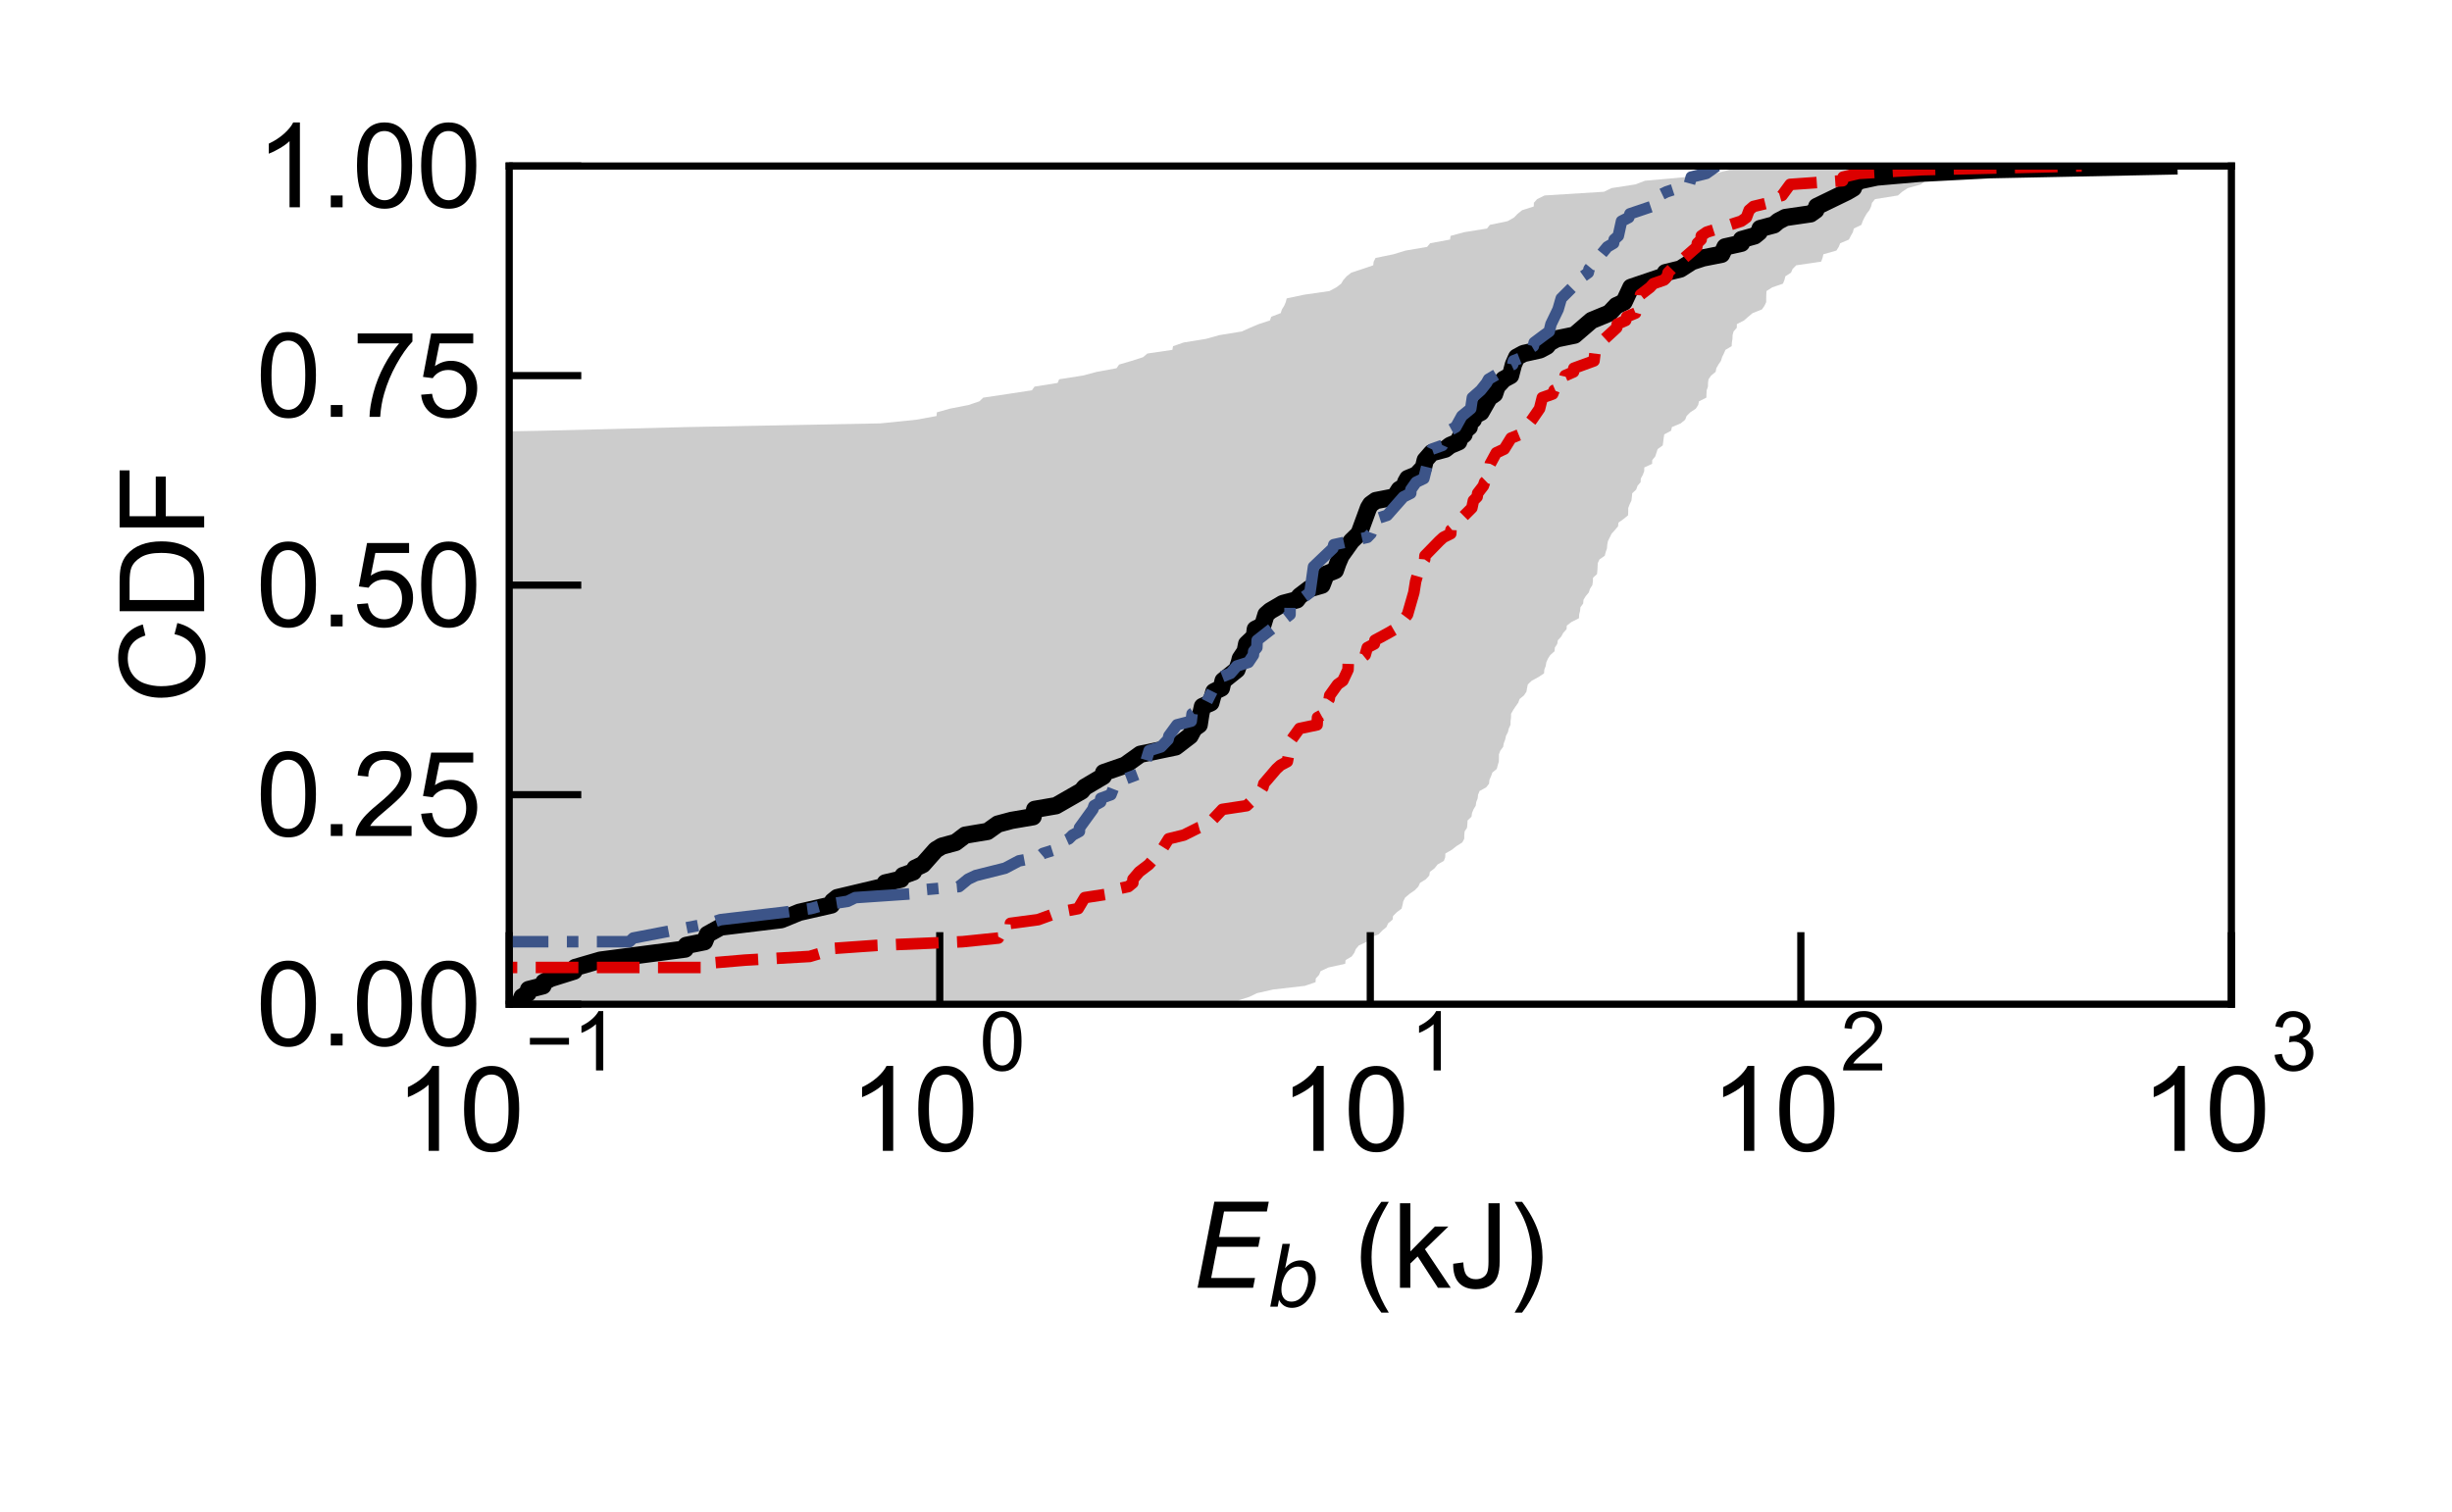 <?xml version="1.0" encoding="utf-8" standalone="no"?>
<!DOCTYPE svg PUBLIC "-//W3C//DTD SVG 1.1//EN"
  "http://www.w3.org/Graphics/SVG/1.1/DTD/svg11.dtd">
<svg xmlns:xlink="http://www.w3.org/1999/xlink" width="170.079pt" height="104.882pt" viewBox="0 0 170.079 104.882" xmlns="http://www.w3.org/2000/svg" version="1.1">
 <defs>
  <style type="text/css">*{stroke-linejoin: round; stroke-linecap: butt}</style>
 </defs>
 <g id="figure_1">
  <g id="patch_1">
   <path d="M 0 104.882 
L 170.079 104.882 
L 170.079 0 
L 0 0 
z
" style="fill: #ffffff"/>
  </g>
  <g id="axes_1">
   <g id="patch_2">
    <path d="M 35.32 69.674 
L 154.777 69.674 
L 154.777 11.52 
L 35.32 11.52 
z
" style="fill: #ffffff"/>
   </g>
   <g id="PolyCollection_1">
    <path d="M -29798.972 69.419 
L 85.863 69.419 
L 86.658 69.164 
L 87.18 68.909 
L 88.304 68.654 
L 90.512 68.399 
L 91.252 68.144 
L 91.266 67.889 
L 91.5 67.634 
L 91.603 67.379 
L 92.151 67.124 
L 93.309 66.869 
L 93.333 66.614 
L 93.76 66.359 
L 93.941 66.104 
L 94.044 65.848 
L 94.259 65.593 
L 94.815 65.338 
L 94.886 65.083 
L 95.628 64.828 
L 95.868 64.573 
L 96.173 64.318 
L 96.283 64.063 
L 96.593 63.808 
L 96.627 63.553 
L 96.881 63.298 
L 97.219 63.043 
L 97.284 62.788 
L 97.335 62.533 
L 97.464 62.278 
L 97.765 62.022 
L 98.133 61.767 
L 98.38 61.512 
L 98.497 61.257 
L 98.907 61.002 
L 99.139 60.747 
L 99.181 60.492 
L 99.513 60.237 
L 99.712 59.982 
L 100.152 59.727 
L 100.246 59.472 
L 100.255 59.217 
L 100.7 58.962 
L 101.023 58.707 
L 101.427 58.452 
L 101.565 58.197 
L 101.568 57.941 
L 101.591 57.686 
L 101.759 57.431 
L 101.781 57.176 
L 101.797 56.921 
L 102.067 56.666 
L 102.104 56.411 
L 102.207 56.156 
L 102.361 55.901 
L 102.396 55.646 
L 102.497 55.391 
L 102.525 55.136 
L 102.63 54.881 
L 103.088 54.626 
L 103.286 54.371 
L 103.31 54.116 
L 103.423 53.86 
L 103.513 53.605 
L 103.818 53.35 
L 103.889 53.095 
L 103.963 52.84 
L 103.971 52.585 
L 103.972 52.33 
L 104.07 52.075 
L 104.263 51.82 
L 104.308 51.565 
L 104.406 51.31 
L 104.461 51.055 
L 104.593 50.8 
L 104.656 50.545 
L 104.774 50.29 
L 104.776 50.035 
L 104.809 49.779 
L 104.813 49.524 
L 104.957 49.269 
L 105.126 49.014 
L 105.308 48.759 
L 105.4 48.504 
L 105.706 48.249 
L 105.878 47.994 
L 105.921 47.739 
L 105.977 47.484 
L 106.247 47.229 
L 106.718 46.974 
L 107.101 46.719 
L 107.12 46.464 
L 107.215 46.209 
L 107.259 45.954 
L 107.37 45.698 
L 107.535 45.443 
L 107.827 45.188 
L 107.849 44.933 
L 108.015 44.678 
L 108.057 44.423 
L 108.293 44.168 
L 108.427 43.913 
L 108.66 43.658 
L 108.678 43.403 
L 109.016 43.148 
L 109.522 42.893 
L 109.535 42.638 
L 109.598 42.383 
L 109.625 42.128 
L 109.816 41.873 
L 109.835 41.617 
L 109.99 41.362 
L 110.203 41.107 
L 110.287 40.852 
L 110.45 40.597 
L 110.489 40.342 
L 110.496 40.087 
L 110.773 39.832 
L 110.801 39.577 
L 110.815 39.322 
L 110.826 39.067 
L 110.947 38.812 
L 111.311 38.557 
L 111.378 38.302 
L 111.464 38.047 
L 111.485 37.792 
L 111.534 37.536 
L 111.661 37.281 
L 111.788 37.026 
L 112.018 36.771 
L 112.234 36.516 
L 112.262 36.261 
L 112.618 36.006 
L 112.929 35.751 
L 112.938 35.496 
L 112.941 35.241 
L 113.041 34.986 
L 113.161 34.731 
L 113.192 34.476 
L 113.218 34.221 
L 113.493 33.966 
L 113.581 33.71 
L 113.798 33.455 
L 113.812 33.2 
L 113.952 32.945 
L 114.047 32.69 
L 114.052 32.435 
L 114.597 32.18 
L 114.603 31.925 
L 114.812 31.67 
L 114.897 31.415 
L 114.978 31.16 
L 115.329 30.905 
L 115.367 30.65 
L 115.398 30.395 
L 115.437 30.14 
L 115.911 29.885 
L 115.971 29.629 
L 116.582 29.374 
L 116.891 29.119 
L 116.987 28.864 
L 117.241 28.609 
L 117.627 28.354 
L 117.79 28.099 
L 117.847 27.844 
L 118.359 27.589 
L 118.366 27.334 
L 118.382 27.079 
L 118.468 26.824 
L 118.473 26.569 
L 118.508 26.314 
L 118.687 26.059 
L 118.998 25.804 
L 119.053 25.548 
L 119.197 25.293 
L 119.37 25.038 
L 119.448 24.783 
L 119.572 24.528 
L 119.683 24.273 
L 120.115 24.018 
L 120.13 23.763 
L 120.169 23.508 
L 120.179 23.253 
L 120.246 22.998 
L 120.469 22.743 
L 120.475 22.488 
L 120.972 22.233 
L 121.262 21.978 
L 121.569 21.723 
L 122.216 21.467 
L 122.392 21.212 
L 122.511 20.957 
L 122.511 20.702 
L 122.517 20.447 
L 122.531 20.192 
L 122.929 19.937 
L 123.671 19.682 
L 123.774 19.427 
L 123.838 19.172 
L 124.23 18.917 
L 124.34 18.662 
L 124.591 18.407 
L 126.324 18.152 
L 126.416 17.897 
L 126.477 17.642 
L 127.376 17.386 
L 127.538 17.131 
L 127.643 16.876 
L 128.247 16.621 
L 128.377 16.366 
L 128.522 16.111 
L 128.586 15.856 
L 129.114 15.601 
L 129.201 15.346 
L 129.326 15.091 
L 129.47 14.836 
L 129.667 14.581 
L 129.787 14.326 
L 129.849 14.071 
L 130.06 13.816 
L 131.648 13.561 
L 131.94 13.305 
L 132.328 13.05 
L 133.245 12.795 
L 133.544 12.54 
L 135.203 12.285 
L 136.366 12.03 
L 138.187 11.775 
L 150.056 11.52 
L 137.883 11.52 
L 137.883 11.52 
L 119.967 11.775 
L 119.01 12.03 
L 116.94 12.285 
L 114.1 12.54 
L 113.434 12.795 
L 111.781 13.05 
L 111.253 13.305 
L 107.139 13.561 
L 106.617 13.816 
L 106.394 14.071 
L 106.389 14.326 
L 105.585 14.581 
L 105.266 14.836 
L 105.019 15.091 
L 104.569 15.346 
L 103.342 15.601 
L 103.144 15.856 
L 101.553 16.111 
L 100.618 16.366 
L 100.58 16.621 
L 99.201 16.876 
L 98.988 17.131 
L 97.488 17.386 
L 96.653 17.642 
L 95.413 17.897 
L 95.285 18.152 
L 95.251 18.407 
L 94.503 18.662 
L 93.727 18.917 
L 93.406 19.172 
L 93.177 19.427 
L 93.027 19.682 
L 92.693 19.937 
L 92.218 20.192 
L 90.461 20.447 
L 89.25 20.702 
L 89.187 20.957 
L 89.077 21.212 
L 88.92 21.467 
L 88.835 21.723 
L 88.177 21.978 
L 88.087 22.233 
L 87.305 22.488 
L 86.703 22.743 
L 86.136 22.998 
L 84.576 23.253 
L 83.666 23.508 
L 82.103 23.763 
L 81.366 24.018 
L 81.32 24.273 
L 79.587 24.528 
L 79.288 24.783 
L 78.491 25.038 
L 77.627 25.293 
L 77.447 25.548 
L 76.063 25.804 
L 75.099 26.059 
L 73.47 26.314 
L 73.358 26.569 
L 71.755 26.824 
L 71.578 27.079 
L 69.908 27.334 
L 68.199 27.589 
L 67.935 27.844 
L 67.185 28.099 
L 65.886 28.354 
L 64.983 28.609 
L 64.962 28.864 
L 63.565 29.119 
L 61.078 29.374 
L 47.714 29.629 
L 37.642 29.885 
L 23.711 30.14 
L -29798.972 30.395 
L -29798.972 30.65 
L -29798.972 30.905 
L -29798.972 31.16 
L -29798.972 31.415 
L -29798.972 31.67 
L -29798.972 31.925 
L -29798.972 32.18 
L -29798.972 32.435 
L -29798.972 32.69 
L -29798.972 32.945 
L -29798.972 33.2 
L -29798.972 33.455 
L -29798.972 33.71 
L -29798.972 33.966 
L -29798.972 34.221 
L -29798.972 34.476 
L -29798.972 34.731 
L -29798.972 34.986 
L -29798.972 35.241 
L -29798.972 35.496 
L -29798.972 35.751 
L -29798.972 36.006 
L -29798.972 36.261 
L -29798.972 36.516 
L -29798.972 36.771 
L -29798.972 37.026 
L -29798.972 37.281 
L -29798.972 37.536 
L -29798.972 37.792 
L -29798.972 38.047 
L -29798.972 38.302 
L -29798.972 38.557 
L -29798.972 38.812 
L -29798.972 39.067 
L -29798.972 39.322 
L -29798.972 39.577 
L -29798.972 39.832 
L -29798.972 40.087 
L -29798.972 40.342 
L -29798.972 40.597 
L -29798.972 40.852 
L -29798.972 41.107 
L -29798.972 41.362 
L -29798.972 41.617 
L -29798.972 41.873 
L -29798.972 42.128 
L -29798.972 42.383 
L -29798.972 42.638 
L -29798.972 42.893 
L -29798.972 43.148 
L -29798.972 43.403 
L -29798.972 43.658 
L -29798.972 43.913 
L -29798.972 44.168 
L -29798.972 44.423 
L -29798.972 44.678 
L -29798.972 44.933 
L -29798.972 45.188 
L -29798.972 45.443 
L -29798.972 45.698 
L -29798.972 45.954 
L -29798.972 46.209 
L -29798.972 46.464 
L -29798.972 46.719 
L -29798.972 46.974 
L -29798.972 47.229 
L -29798.972 47.484 
L -29798.972 47.739 
L -29798.972 47.994 
L -29798.972 48.249 
L -29798.972 48.504 
L -29798.972 48.759 
L -29798.972 49.014 
L -29798.972 49.269 
L -29798.972 49.524 
L -29798.972 49.779 
L -29798.972 50.035 
L -29798.972 50.29 
L -29798.972 50.545 
L -29798.972 50.8 
L -29798.972 51.055 
L -29798.972 51.31 
L -29798.972 51.565 
L -29798.972 51.82 
L -29798.972 52.075 
L -29798.972 52.33 
L -29798.972 52.585 
L -29798.972 52.84 
L -29798.972 53.095 
L -29798.972 53.35 
L -29798.972 53.605 
L -29798.972 53.86 
L -29798.972 54.116 
L -29798.972 54.371 
L -29798.972 54.626 
L -29798.972 54.881 
L -29798.972 55.136 
L -29798.972 55.391 
L -29798.972 55.646 
L -29798.972 55.901 
L -29798.972 56.156 
L -29798.972 56.411 
L -29798.972 56.666 
L -29798.972 56.921 
L -29798.972 57.176 
L -29798.972 57.431 
L -29798.972 57.686 
L -29798.972 57.941 
L -29798.972 58.197 
L -29798.972 58.452 
L -29798.972 58.707 
L -29798.972 58.962 
L -29798.972 59.217 
L -29798.972 59.472 
L -29798.972 59.727 
L -29798.972 59.982 
L -29798.972 60.237 
L -29798.972 60.492 
L -29798.972 60.747 
L -29798.972 61.002 
L -29798.972 61.257 
L -29798.972 61.512 
L -29798.972 61.767 
L -29798.972 62.022 
L -29798.972 62.278 
L -29798.972 62.533 
L -29798.972 62.788 
L -29798.972 63.043 
L -29798.972 63.298 
L -29798.972 63.553 
L -29798.972 63.808 
L -29798.972 64.063 
L -29798.972 64.318 
L -29798.972 64.573 
L -29798.972 64.828 
L -29798.972 65.083 
L -29798.972 65.338 
L -29798.972 65.593 
L -29798.972 65.848 
L -29798.972 66.104 
L -29798.972 66.359 
L -29798.972 66.614 
L -29798.972 66.869 
L -29798.972 67.124 
L -29798.972 67.379 
L -29798.972 67.634 
L -29798.972 67.889 
L -29798.972 68.144 
L -29798.972 68.399 
L -29798.972 68.654 
L -29798.972 68.909 
L -29798.972 69.164 
L -29798.972 69.419 
z
" clip-path="url(#p3b149d19c3)" style="fill: #808080; fill-opacity: 0.4"/>
   </g>
   <g id="matplotlib.axis_1">
    <g id="xtick_1">
     <g id="line2d_1">
      <defs>
       <path id="m0aefff60d0" d="M 0 0 
L 0 -5 
" style="stroke: #000000; stroke-width: 0.5"/>
      </defs>
      <g>
       <use xlink:href="#m0aefff60d0" x="35.32" y="69.674" style="fill-opacity: 0; stroke: #000000; stroke-width: 0.5"/>
      </g>
     </g>
     <g id="text_1">
      <!-- $\mathdefault{10^{-1}}$ -->
      <g transform="translate(27.4 79.924)scale(0.08 -0.08)">
       <defs>
        <path id="ArialMT-31" d="M 2384 0 
L 1822 0 
L 1822 3584 
Q 1619 3391 1289 3197 
Q 959 3003 697 2906 
L 697 3450 
Q 1169 3672 1522 3987 
Q 1875 4303 2022 4600 
L 2384 4600 
L 2384 0 
z
" transform="scale(0.016)"/>
        <path id="ArialMT-30" d="M 266 2259 
Q 266 3072 433 3567 
Q 600 4063 929 4331 
Q 1259 4600 1759 4600 
Q 2128 4600 2406 4451 
Q 2684 4303 2865 4023 
Q 3047 3744 3150 3342 
Q 3253 2941 3253 2259 
Q 3253 1453 3087 958 
Q 2922 463 2592 192 
Q 2263 -78 1759 -78 
Q 1097 -78 719 397 
Q 266 969 266 2259 
z
M 844 2259 
Q 844 1131 1108 757 
Q 1372 384 1759 384 
Q 2147 384 2411 759 
Q 2675 1134 2675 2259 
Q 2675 3391 2411 3762 
Q 2147 4134 1753 4134 
Q 1366 4134 1134 3806 
Q 844 3388 844 2259 
z
" transform="scale(0.016)"/>
        <path id="ArialMT-2212" d="M 3381 1997 
L 356 1997 
L 356 2522 
L 3381 2522 
L 3381 1997 
z
" transform="scale(0.016)"/>
       </defs>
       <use xlink:href="#ArialMT-31" transform="translate(0 0.994)"/>
       <use xlink:href="#ArialMT-30" transform="translate(55.615 0.994)"/>
       <use xlink:href="#ArialMT-2212" transform="translate(112.973 70.688)scale(0.7)"/>
       <use xlink:href="#ArialMT-31" transform="translate(153.852 70.688)scale(0.7)"/>
      </g>
     </g>
    </g>
    <g id="xtick_2">
     <g id="line2d_2">
      <g>
       <use xlink:href="#m0aefff60d0" x="65.184" y="69.674" style="fill-opacity: 0; stroke: #000000; stroke-width: 0.5"/>
      </g>
     </g>
     <g id="text_2">
      <!-- $\mathdefault{10^{0}}$ -->
      <g transform="translate(58.904 79.924)scale(0.08 -0.08)">
       <use xlink:href="#ArialMT-31" transform="translate(0 0.994)"/>
       <use xlink:href="#ArialMT-30" transform="translate(55.615 0.994)"/>
       <use xlink:href="#ArialMT-30" transform="translate(112.973 70.688)scale(0.7)"/>
      </g>
     </g>
    </g>
    <g id="xtick_3">
     <g id="line2d_3">
      <g>
       <use xlink:href="#m0aefff60d0" x="95.048" y="69.674" style="fill-opacity: 0; stroke: #000000; stroke-width: 0.5"/>
      </g>
     </g>
     <g id="text_3">
      <!-- $\mathdefault{10^{1}}$ -->
      <g transform="translate(88.768 79.924)scale(0.08 -0.08)">
       <use xlink:href="#ArialMT-31" transform="translate(0 0.994)"/>
       <use xlink:href="#ArialMT-30" transform="translate(55.615 0.994)"/>
       <use xlink:href="#ArialMT-31" transform="translate(112.973 70.688)scale(0.7)"/>
      </g>
     </g>
    </g>
    <g id="xtick_4">
     <g id="line2d_4">
      <g>
       <use xlink:href="#m0aefff60d0" x="124.912" y="69.674" style="fill-opacity: 0; stroke: #000000; stroke-width: 0.5"/>
      </g>
     </g>
     <g id="text_4">
      <!-- $\mathdefault{10^{2}}$ -->
      <g transform="translate(118.632 79.924)scale(0.08 -0.08)">
       <defs>
        <path id="ArialMT-32" d="M 3222 541 
L 3222 0 
L 194 0 
Q 188 203 259 391 
Q 375 700 629 1000 
Q 884 1300 1366 1694 
Q 2113 2306 2375 2664 
Q 2638 3022 2638 3341 
Q 2638 3675 2398 3904 
Q 2159 4134 1775 4134 
Q 1369 4134 1125 3890 
Q 881 3647 878 3216 
L 300 3275 
Q 359 3922 746 4261 
Q 1134 4600 1788 4600 
Q 2447 4600 2831 4234 
Q 3216 3869 3216 3328 
Q 3216 3053 3103 2787 
Q 2991 2522 2730 2228 
Q 2469 1934 1863 1422 
Q 1356 997 1212 845 
Q 1069 694 975 541 
L 3222 541 
z
" transform="scale(0.016)"/>
       </defs>
       <use xlink:href="#ArialMT-31" transform="translate(0 0.994)"/>
       <use xlink:href="#ArialMT-30" transform="translate(55.615 0.994)"/>
       <use xlink:href="#ArialMT-32" transform="translate(112.973 70.688)scale(0.7)"/>
      </g>
     </g>
    </g>
    <g id="xtick_5">
     <g id="line2d_5">
      <g>
       <use xlink:href="#m0aefff60d0" x="154.777" y="69.674" style="fill-opacity: 0; stroke: #000000; stroke-width: 0.5"/>
      </g>
     </g>
     <g id="text_5">
      <!-- $\mathdefault{10^{3}}$ -->
      <g transform="translate(148.497 79.924)scale(0.08 -0.08)">
       <defs>
        <path id="ArialMT-33" d="M 269 1209 
L 831 1284 
Q 928 806 1161 595 
Q 1394 384 1728 384 
Q 2125 384 2398 659 
Q 2672 934 2672 1341 
Q 2672 1728 2419 1979 
Q 2166 2231 1775 2231 
Q 1616 2231 1378 2169 
L 1441 2663 
Q 1497 2656 1531 2656 
Q 1891 2656 2178 2843 
Q 2466 3031 2466 3422 
Q 2466 3731 2256 3934 
Q 2047 4138 1716 4138 
Q 1388 4138 1169 3931 
Q 950 3725 888 3313 
L 325 3413 
Q 428 3978 793 4289 
Q 1159 4600 1703 4600 
Q 2078 4600 2393 4439 
Q 2709 4278 2876 4000 
Q 3044 3722 3044 3409 
Q 3044 3113 2884 2869 
Q 2725 2625 2413 2481 
Q 2819 2388 3044 2092 
Q 3269 1797 3269 1353 
Q 3269 753 2831 336 
Q 2394 -81 1725 -81 
Q 1122 -81 723 278 
Q 325 638 269 1209 
z
" transform="scale(0.016)"/>
       </defs>
       <use xlink:href="#ArialMT-31" transform="translate(0 0.994)"/>
       <use xlink:href="#ArialMT-30" transform="translate(55.615 0.994)"/>
       <use xlink:href="#ArialMT-33" transform="translate(112.973 70.688)scale(0.7)"/>
      </g>
     </g>
    </g>
    <g id="text_6">
     <!-- $E_b$ (kJ) -->
     <g transform="translate(82.848 89.354)scale(0.08 -0.08)">
      <defs>
       <path id="DejaVuSans-Oblique-45" d="M 1081 4666 
L 4031 4666 
L 3928 4134 
L 1606 4134 
L 1338 2753 
L 3566 2753 
L 3463 2222 
L 1234 2222 
L 909 531 
L 3284 531 
L 3181 0 
L 172 0 
L 1081 4666 
z
" transform="scale(0.016)"/>
       <path id="DejaVuSans-Oblique-62" d="M 3169 2138 
Q 3169 2591 2961 2847 
Q 2753 3103 2388 3103 
Q 2122 3103 1889 2973 
Q 1656 2844 1484 2597 
Q 1303 2338 1198 1995 
Q 1094 1653 1094 1313 
Q 1094 881 1298 636 
Q 1503 391 1863 391 
Q 2134 391 2365 517 
Q 2597 644 2772 891 
Q 2950 1147 3059 1487 
Q 3169 1828 3169 2138 
z
M 1381 2969 
Q 1594 3256 1914 3420 
Q 2234 3584 2584 3584 
Q 3122 3584 3439 3221 
Q 3756 2859 3756 2241 
Q 3756 1734 3570 1259 
Q 3384 784 3041 416 
Q 2816 172 2522 40 
Q 2228 -91 1906 -91 
Q 1566 -91 1316 65 
Q 1066 222 909 531 
L 806 0 
L 231 0 
L 1178 4863 
L 1753 4863 
L 1381 2969 
z
" transform="scale(0.016)"/>
       <path id="ArialMT-20" transform="scale(0.016)"/>
       <path id="ArialMT-28" d="M 1497 -1347 
Q 1031 -759 709 28 
Q 388 816 388 1659 
Q 388 2403 628 3084 
Q 909 3875 1497 4659 
L 1900 4659 
Q 1522 4009 1400 3731 
Q 1209 3300 1100 2831 
Q 966 2247 966 1656 
Q 966 153 1900 -1347 
L 1497 -1347 
z
" transform="scale(0.016)"/>
       <path id="ArialMT-6b" d="M 425 0 
L 425 4581 
L 988 4581 
L 988 1969 
L 2319 3319 
L 3047 3319 
L 1778 2088 
L 3175 0 
L 2481 0 
L 1384 1697 
L 988 1316 
L 988 0 
L 425 0 
z
" transform="scale(0.016)"/>
       <path id="ArialMT-4a" d="M 184 1300 
L 731 1375 
Q 753 850 928 656 
Q 1103 463 1413 463 
Q 1641 463 1806 567 
Q 1972 672 2034 851 
Q 2097 1031 2097 1425 
L 2097 4581 
L 2703 4581 
L 2703 1459 
Q 2703 884 2564 568 
Q 2425 253 2123 87 
Q 1822 -78 1416 -78 
Q 813 -78 492 269 
Q 172 616 184 1300 
z
" transform="scale(0.016)"/>
       <path id="ArialMT-29" d="M 791 -1347 
L 388 -1347 
Q 1322 153 1322 1656 
Q 1322 2244 1188 2822 
Q 1081 3291 891 3722 
Q 769 4003 388 4659 
L 791 4659 
Q 1378 3875 1659 3084 
Q 1900 2403 1900 1659 
Q 1900 816 1576 28 
Q 1253 -759 791 -1347 
z
" transform="scale(0.016)"/>
      </defs>
      <use xlink:href="#DejaVuSans-Oblique-45" transform="translate(0 0.094)"/>
      <use xlink:href="#DejaVuSans-Oblique-62" transform="translate(63.184 -16.312)scale(0.7)"/>
      <use xlink:href="#ArialMT-20" transform="translate(110.352 0.094)"/>
      <use xlink:href="#ArialMT-28" transform="translate(138.135 0.094)"/>
      <use xlink:href="#ArialMT-6b" transform="translate(171.436 0.094)"/>
      <use xlink:href="#ArialMT-4a" transform="translate(221.436 0.094)"/>
      <use xlink:href="#ArialMT-29" transform="translate(271.436 0.094)"/>
     </g>
    </g>
   </g>
   <g id="matplotlib.axis_2">
    <g id="ytick_1">
     <g id="line2d_6">
      <defs>
       <path id="ma56381859c" d="M 0 0 
L 5 0 
" style="stroke: #000000; stroke-width: 0.5"/>
      </defs>
      <g>
       <use xlink:href="#ma56381859c" x="35.32" y="69.674" style="fill-opacity: 0; stroke: #000000; stroke-width: 0.5"/>
      </g>
     </g>
     <g id="text_7">
      <!-- 0.00 -->
      <g transform="translate(17.751 72.538)scale(0.08 -0.08)">
       <defs>
        <path id="ArialMT-2e" d="M 581 0 
L 581 641 
L 1222 641 
L 1222 0 
L 581 0 
z
" transform="scale(0.016)"/>
       </defs>
       <use xlink:href="#ArialMT-30"/>
       <use xlink:href="#ArialMT-2e" x="55.615"/>
       <use xlink:href="#ArialMT-30" x="83.398"/>
       <use xlink:href="#ArialMT-30" x="139.014"/>
      </g>
     </g>
    </g>
    <g id="ytick_2">
     <g id="line2d_7">
      <g>
       <use xlink:href="#ma56381859c" x="35.32" y="55.136" style="fill-opacity: 0; stroke: #000000; stroke-width: 0.5"/>
      </g>
     </g>
     <g id="text_8">
      <!-- 0.25 -->
      <g transform="translate(17.751 57.999)scale(0.08 -0.08)">
       <defs>
        <path id="ArialMT-35" d="M 266 1200 
L 856 1250 
Q 922 819 1161 601 
Q 1400 384 1738 384 
Q 2144 384 2425 690 
Q 2706 997 2706 1503 
Q 2706 1984 2436 2262 
Q 2166 2541 1728 2541 
Q 1456 2541 1237 2417 
Q 1019 2294 894 2097 
L 366 2166 
L 809 4519 
L 3088 4519 
L 3088 3981 
L 1259 3981 
L 1013 2750 
Q 1425 3038 1878 3038 
Q 2478 3038 2890 2622 
Q 3303 2206 3303 1553 
Q 3303 931 2941 478 
Q 2500 -78 1738 -78 
Q 1113 -78 717 272 
Q 322 622 266 1200 
z
" transform="scale(0.016)"/>
       </defs>
       <use xlink:href="#ArialMT-30"/>
       <use xlink:href="#ArialMT-2e" x="55.615"/>
       <use xlink:href="#ArialMT-32" x="83.398"/>
       <use xlink:href="#ArialMT-35" x="139.014"/>
      </g>
     </g>
    </g>
    <g id="ytick_3">
     <g id="line2d_8">
      <g>
       <use xlink:href="#ma56381859c" x="35.32" y="40.597" style="fill-opacity: 0; stroke: #000000; stroke-width: 0.5"/>
      </g>
     </g>
     <g id="text_9">
      <!-- 0.50 -->
      <g transform="translate(17.751 43.46)scale(0.08 -0.08)">
       <use xlink:href="#ArialMT-30"/>
       <use xlink:href="#ArialMT-2e" x="55.615"/>
       <use xlink:href="#ArialMT-35" x="83.398"/>
       <use xlink:href="#ArialMT-30" x="139.014"/>
      </g>
     </g>
    </g>
    <g id="ytick_4">
     <g id="line2d_9">
      <g>
       <use xlink:href="#ma56381859c" x="35.32" y="26.059" style="fill-opacity: 0; stroke: #000000; stroke-width: 0.5"/>
      </g>
     </g>
     <g id="text_10">
      <!-- 0.75 -->
      <g transform="translate(17.751 28.922)scale(0.08 -0.08)">
       <defs>
        <path id="ArialMT-37" d="M 303 3981 
L 303 4522 
L 3269 4522 
L 3269 4084 
Q 2831 3619 2401 2847 
Q 1972 2075 1738 1259 
Q 1569 684 1522 0 
L 944 0 
Q 953 541 1156 1306 
Q 1359 2072 1739 2783 
Q 2119 3494 2547 3981 
L 303 3981 
z
" transform="scale(0.016)"/>
       </defs>
       <use xlink:href="#ArialMT-30"/>
       <use xlink:href="#ArialMT-2e" x="55.615"/>
       <use xlink:href="#ArialMT-37" x="83.398"/>
       <use xlink:href="#ArialMT-35" x="139.014"/>
      </g>
     </g>
    </g>
    <g id="ytick_5">
     <g id="line2d_10">
      <g>
       <use xlink:href="#ma56381859c" x="35.32" y="11.52" style="fill-opacity: 0; stroke: #000000; stroke-width: 0.5"/>
      </g>
     </g>
     <g id="text_11">
      <!-- 1.00 -->
      <g transform="translate(17.751 14.383)scale(0.08 -0.08)">
       <use xlink:href="#ArialMT-31"/>
       <use xlink:href="#ArialMT-2e" x="55.615"/>
       <use xlink:href="#ArialMT-30" x="83.398"/>
       <use xlink:href="#ArialMT-30" x="139.014"/>
      </g>
     </g>
    </g>
    <g id="text_12">
     <!-- CDF -->
     <g transform="translate(14.161 48.818)rotate(-90)scale(0.08 -0.08)">
      <defs>
       <path id="ArialMT-43" d="M 3763 1606 
L 4369 1453 
Q 4178 706 3683 314 
Q 3188 -78 2472 -78 
Q 1731 -78 1267 223 
Q 803 525 561 1097 
Q 319 1669 319 2325 
Q 319 3041 592 3573 
Q 866 4106 1370 4382 
Q 1875 4659 2481 4659 
Q 3169 4659 3637 4309 
Q 4106 3959 4291 3325 
L 3694 3184 
Q 3534 3684 3231 3912 
Q 2928 4141 2469 4141 
Q 1941 4141 1586 3887 
Q 1231 3634 1087 3207 
Q 944 2781 944 2328 
Q 944 1744 1114 1308 
Q 1284 872 1643 656 
Q 2003 441 2422 441 
Q 2931 441 3284 734 
Q 3638 1028 3763 1606 
z
" transform="scale(0.016)"/>
       <path id="ArialMT-44" d="M 494 0 
L 494 4581 
L 2072 4581 
Q 2606 4581 2888 4516 
Q 3281 4425 3559 4188 
Q 3922 3881 4101 3404 
Q 4281 2928 4281 2316 
Q 4281 1794 4159 1391 
Q 4038 988 3847 723 
Q 3656 459 3429 307 
Q 3203 156 2883 78 
Q 2563 0 2147 0 
L 494 0 
z
M 1100 541 
L 2078 541 
Q 2531 541 2789 625 
Q 3047 709 3200 863 
Q 3416 1078 3536 1442 
Q 3656 1806 3656 2325 
Q 3656 3044 3420 3430 
Q 3184 3816 2847 3947 
Q 2603 4041 2063 4041 
L 1100 4041 
L 1100 541 
z
" transform="scale(0.016)"/>
       <path id="ArialMT-46" d="M 525 0 
L 525 4581 
L 3616 4581 
L 3616 4041 
L 1131 4041 
L 1131 2622 
L 3281 2622 
L 3281 2081 
L 1131 2081 
L 1131 0 
L 525 0 
z
" transform="scale(0.016)"/>
      </defs>
      <use xlink:href="#ArialMT-43"/>
      <use xlink:href="#ArialMT-44" x="72.217"/>
      <use xlink:href="#ArialMT-46" x="144.434"/>
     </g>
    </g>
   </g>
   <g id="line2d_11">
    <path d="M 36.119 69.419 
L 36.22 69.164 
L 36.621 68.909 
L 36.663 68.654 
L 37.659 68.399 
L 37.724 68.144 
L 38.186 67.889 
L 39.813 67.379 
L 39.903 67.124 
L 41.653 66.614 
L 47.525 65.848 
L 47.6 65.593 
L 48.864 65.338 
L 49.074 64.828 
L 49.991 64.318 
L 54.195 63.808 
L 55.439 63.298 
L 57.672 62.788 
L 57.757 62.533 
L 58.073 62.278 
L 61.297 61.512 
L 61.407 61.257 
L 62.497 61.002 
L 62.636 60.747 
L 63.352 60.492 
L 63.476 60.237 
L 64.008 59.982 
L 64.912 58.962 
L 65.333 58.707 
L 66.279 58.452 
L 66.954 57.941 
L 68.495 57.686 
L 69.211 57.176 
L 70.162 56.921 
L 71.656 56.666 
L 71.771 56.156 
L 73.248 55.901 
L 75.026 54.881 
L 75.23 54.626 
L 76.523 53.86 
L 76.555 53.605 
L 78.03 53.095 
L 79.098 52.33 
L 81.551 51.82 
L 82.547 51.055 
L 82.819 50.545 
L 83.177 50.29 
L 83.295 49.524 
L 83.408 49.014 
L 83.989 48.759 
L 84.2 47.994 
L 84.719 47.739 
L 84.84 47.229 
L 85.796 46.464 
L 85.97 45.954 
L 86.032 45.698 
L 86.372 45.188 
L 86.473 44.678 
L 87.008 44.168 
L 87.074 43.658 
L 87.583 43.403 
L 87.816 42.638 
L 88.109 42.383 
L 88.979 41.873 
L 89.953 41.617 
L 90.143 41.362 
L 90.813 40.852 
L 91.694 40.597 
L 91.988 39.832 
L 92.621 39.577 
L 92.799 39.067 
L 93.017 38.557 
L 93.744 37.536 
L 94.267 37.026 
L 94.923 35.241 
L 95.078 34.986 
L 95.43 34.731 
L 96.736 34.476 
L 97.059 33.966 
L 97.474 33.71 
L 97.502 33.455 
L 97.647 33.2 
L 98.261 32.945 
L 98.736 32.435 
L 98.86 31.925 
L 99.303 31.415 
L 100.251 31.16 
L 100.578 30.905 
L 101.18 30.65 
L 101.249 30.395 
L 101.552 30.14 
L 101.591 29.885 
L 101.909 29.629 
L 101.915 29.374 
L 102.193 29.119 
L 102.235 28.864 
L 102.721 28.609 
L 103.301 27.589 
L 103.666 27.334 
L 103.834 26.824 
L 104.303 26.314 
L 104.777 26.059 
L 104.976 25.293 
L 105.202 24.783 
L 105.674 24.528 
L 106.818 24.273 
L 107.294 24.018 
L 107.498 23.763 
L 107.973 23.508 
L 109.21 23.253 
L 110.396 22.233 
L 111.631 21.723 
L 112.11 21.212 
L 112.648 20.957 
L 113.125 19.937 
L 115.385 19.172 
L 115.519 18.917 
L 116.56 18.662 
L 117.355 18.152 
L 118.125 17.897 
L 119.417 17.642 
L 119.657 17.131 
L 120.79 16.876 
L 120.795 16.621 
L 121.705 16.366 
L 122.02 16.111 
L 122.089 15.856 
L 123.048 15.601 
L 123.35 15.346 
L 123.837 15.091 
L 125.591 14.836 
L 125.948 14.581 
L 126.016 14.326 
L 128.121 13.305 
L 128.553 13.05 
L 128.637 12.795 
L 128.988 12.54 
L 130.175 12.285 
L 133.094 12.03 
L 137.991 11.775 
L 150.439 11.52 
L 150.439 11.52 
" clip-path="url(#p3b149d19c3)" style="fill: none; stroke: #000000; stroke-width: 1.2; stroke-linecap: square"/>
   </g>
   <g id="line2d_12">
    <path d="M -1 65.339 
L 43.652 65.338 
L 43.922 65.083 
L 46.579 64.573 
L 49.202 64.063 
L 49.974 63.808 
L 54.346 63.298 
L 56.23 63.043 
L 57.161 62.788 
L 58.802 62.533 
L 59.323 62.278 
L 63.08 62.022 
L 63.672 61.767 
L 66.524 61.512 
L 67.144 61.002 
L 67.68 60.747 
L 69.714 60.237 
L 70.681 59.727 
L 72.037 59.472 
L 72.335 59.217 
L 73.141 58.962 
L 73.579 58.452 
L 74.142 58.197 
L 74.398 57.941 
L 74.87 57.686 
L 74.878 57.431 
L 75.801 56.156 
L 75.887 55.901 
L 76.343 55.646 
L 76.354 55.391 
L 77.058 55.136 
L 77.255 54.626 
L 77.812 54.371 
L 77.867 54.116 
L 79.225 53.605 
L 79.263 53.35 
L 79.479 52.84 
L 79.709 52.075 
L 80.53 51.82 
L 81.02 51.31 
L 81.08 51.055 
L 81.64 50.29 
L 82.626 50.035 
L 82.686 49.524 
L 83.055 49.269 
L 83.155 49.014 
L 83.669 48.759 
L 84.313 47.484 
L 84.417 47.229 
L 84.697 46.974 
L 85.349 46.719 
L 85.79 46.209 
L 86.597 45.954 
L 86.939 45.443 
L 86.961 45.188 
L 87.179 44.933 
L 87.2 44.423 
L 89.48 42.638 
L 89.484 42.128 
L 90.528 41.362 
L 90.861 41.107 
L 91.111 39.322 
L 91.645 38.812 
L 92.45 38.047 
L 92.517 37.792 
L 94.846 37.281 
L 95.092 37.026 
L 95.439 36.006 
L 96.218 35.751 
L 97.343 34.476 
L 97.853 34.221 
L 97.866 33.966 
L 98.228 33.455 
L 98.763 33.2 
L 99.08 31.925 
L 99.211 31.415 
L 99.332 31.16 
L 100.043 30.905 
L 100.504 29.885 
L 100.976 29.629 
L 101.398 28.864 
L 102.017 28.354 
L 102.129 27.589 
L 102.707 27.079 
L 103.112 26.569 
L 103.251 26.314 
L 104.111 25.804 
L 104.363 25.548 
L 104.926 25.293 
L 104.976 25.038 
L 105.628 24.783 
L 105.895 24.528 
L 105.929 24.273 
L 106.359 24.018 
L 106.419 23.763 
L 107.102 23.253 
L 107.457 22.998 
L 107.581 22.488 
L 108.074 21.467 
L 108.295 20.702 
L 109.06 19.937 
L 109.637 19.682 
L 109.795 19.427 
L 109.806 19.172 
L 110.166 18.917 
L 110.225 18.662 
L 111.49 17.131 
L 111.923 16.876 
L 111.966 16.621 
L 112.251 16.366 
L 112.475 15.346 
L 112.975 15.091 
L 113.058 14.836 
L 114.564 14.326 
L 114.619 14.071 
L 115.001 13.816 
L 115.079 13.561 
L 115.611 13.305 
L 117.173 12.795 
L 117.313 12.285 
L 118.357 12.03 
L 119.074 11.52 
L 119.074 11.52 
" clip-path="url(#p3b149d19c3)" style="fill: none; stroke-dasharray: 5.12,1.28,0.8,1.28; stroke-dashoffset: 0; stroke: #3c5488; stroke-width: 0.8"/>
   </g>
   <g id="line2d_13">
    <path d="M -1 67.124 
L 48.659 67.124 
L 48.677 66.869 
L 51.682 66.614 
L 56.163 66.359 
L 57.023 66.104 
L 57.17 65.848 
L 60.783 65.593 
L 66.758 65.338 
L 69.251 65.083 
L 69.526 64.573 
L 70.072 64.318 
L 70.087 64.063 
L 72.009 63.808 
L 73.411 63.298 
L 74.784 63.043 
L 75.24 62.278 
L 76.903 62.022 
L 77.11 61.767 
L 78.269 61.512 
L 78.577 61.257 
L 78.586 61.002 
L 79.02 60.492 
L 79.689 59.982 
L 80.586 58.962 
L 81.064 58.197 
L 82.11 57.941 
L 83.133 57.431 
L 84.045 57.176 
L 84.068 56.921 
L 84.786 56.156 
L 86.473 55.901 
L 87.29 55.136 
L 87.604 54.626 
L 87.664 54.371 
L 88.538 53.35 
L 88.815 53.095 
L 89.293 52.84 
L 89.587 51.31 
L 90.141 50.545 
L 91.359 50.29 
L 91.388 49.779 
L 91.85 49.524 
L 91.855 49.014 
L 92.196 48.504 
L 92.235 48.249 
L 92.782 47.484 
L 93.144 47.229 
L 93.503 46.464 
L 93.521 45.954 
L 94.381 45.698 
L 94.693 45.443 
L 94.839 44.933 
L 95.328 44.678 
L 95.368 44.423 
L 96.307 43.913 
L 97.187 43.403 
L 97.248 43.148 
L 97.63 42.638 
L 98.071 41.107 
L 98.192 40.342 
L 98.41 39.577 
L 98.644 39.067 
L 98.821 38.812 
L 98.841 38.557 
L 99.836 37.536 
L 100.116 37.281 
L 100.629 37.026 
L 100.643 36.771 
L 101.237 36.261 
L 101.326 36.006 
L 102.093 35.241 
L 102.201 34.731 
L 102.457 34.476 
L 102.497 34.221 
L 102.89 33.71 
L 102.977 33.455 
L 103.241 33.2 
L 103.371 32.18 
L 103.787 31.415 
L 104.338 31.16 
L 104.811 30.395 
L 105.441 30.14 
L 106.263 29.119 
L 106.789 28.354 
L 106.98 27.589 
L 107.699 27.334 
L 107.797 27.079 
L 108.385 26.824 
L 108.562 26.059 
L 109.146 25.804 
L 109.167 25.548 
L 110.565 25.038 
L 110.628 24.528 
L 111.249 23.763 
L 111.307 23.508 
L 112.138 22.743 
L 112.176 22.488 
L 112.763 22.233 
L 112.833 21.978 
L 113.446 21.723 
L 113.591 21.212 
L 113.597 20.957 
L 113.779 20.702 
L 113.792 20.447 
L 114.453 19.937 
L 114.684 19.682 
L 115.421 19.427 
L 115.646 19.172 
L 115.703 18.917 
L 115.953 18.662 
L 116.498 18.407 
L 116.525 18.152 
L 117.114 17.642 
L 117.696 17.131 
L 117.734 16.876 
L 117.998 16.621 
L 118.006 16.366 
L 118.372 16.111 
L 120.779 15.346 
L 121.135 15.091 
L 121.326 14.581 
L 121.622 14.326 
L 122.677 14.071 
L 122.707 13.816 
L 123.608 13.561 
L 124.168 12.795 
L 127.811 12.54 
L 127.847 12.285 
L 128.92 12.03 
L 133.294 11.775 
L 144.391 11.52 
L 144.391 11.52 
" clip-path="url(#p3b149d19c3)" style="fill: none; stroke-dasharray: 2.96,1.28; stroke-dashoffset: 0; stroke: #dc0000; stroke-width: 0.8"/>
   </g>
   <g id="patch_3">
    <path d="M 35.32 69.674 
L 35.32 11.52 
" style="fill: none; stroke: #000000; stroke-width: 0.5; stroke-linejoin: miter; stroke-linecap: square"/>
   </g>
   <g id="patch_4">
    <path d="M 154.777 69.674 
L 154.777 11.52 
" style="fill: none; stroke: #000000; stroke-width: 0.5; stroke-linejoin: miter; stroke-linecap: square"/>
   </g>
   <g id="patch_5">
    <path d="M 35.32 69.674 
L 154.777 69.674 
" style="fill: none; stroke: #000000; stroke-width: 0.5; stroke-linejoin: miter; stroke-linecap: square"/>
   </g>
   <g id="patch_6">
    <path d="M 35.32 11.52 
L 154.777 11.52 
" style="fill: none; stroke: #000000; stroke-width: 0.5; stroke-linejoin: miter; stroke-linecap: square"/>
   </g>
  </g>
 </g>
 <defs>
  <clipPath id="p3b149d19c3">
   <rect x="35.32" y="11.52" width="119.457" height="58.154"/>
  </clipPath>
 </defs>
</svg>
